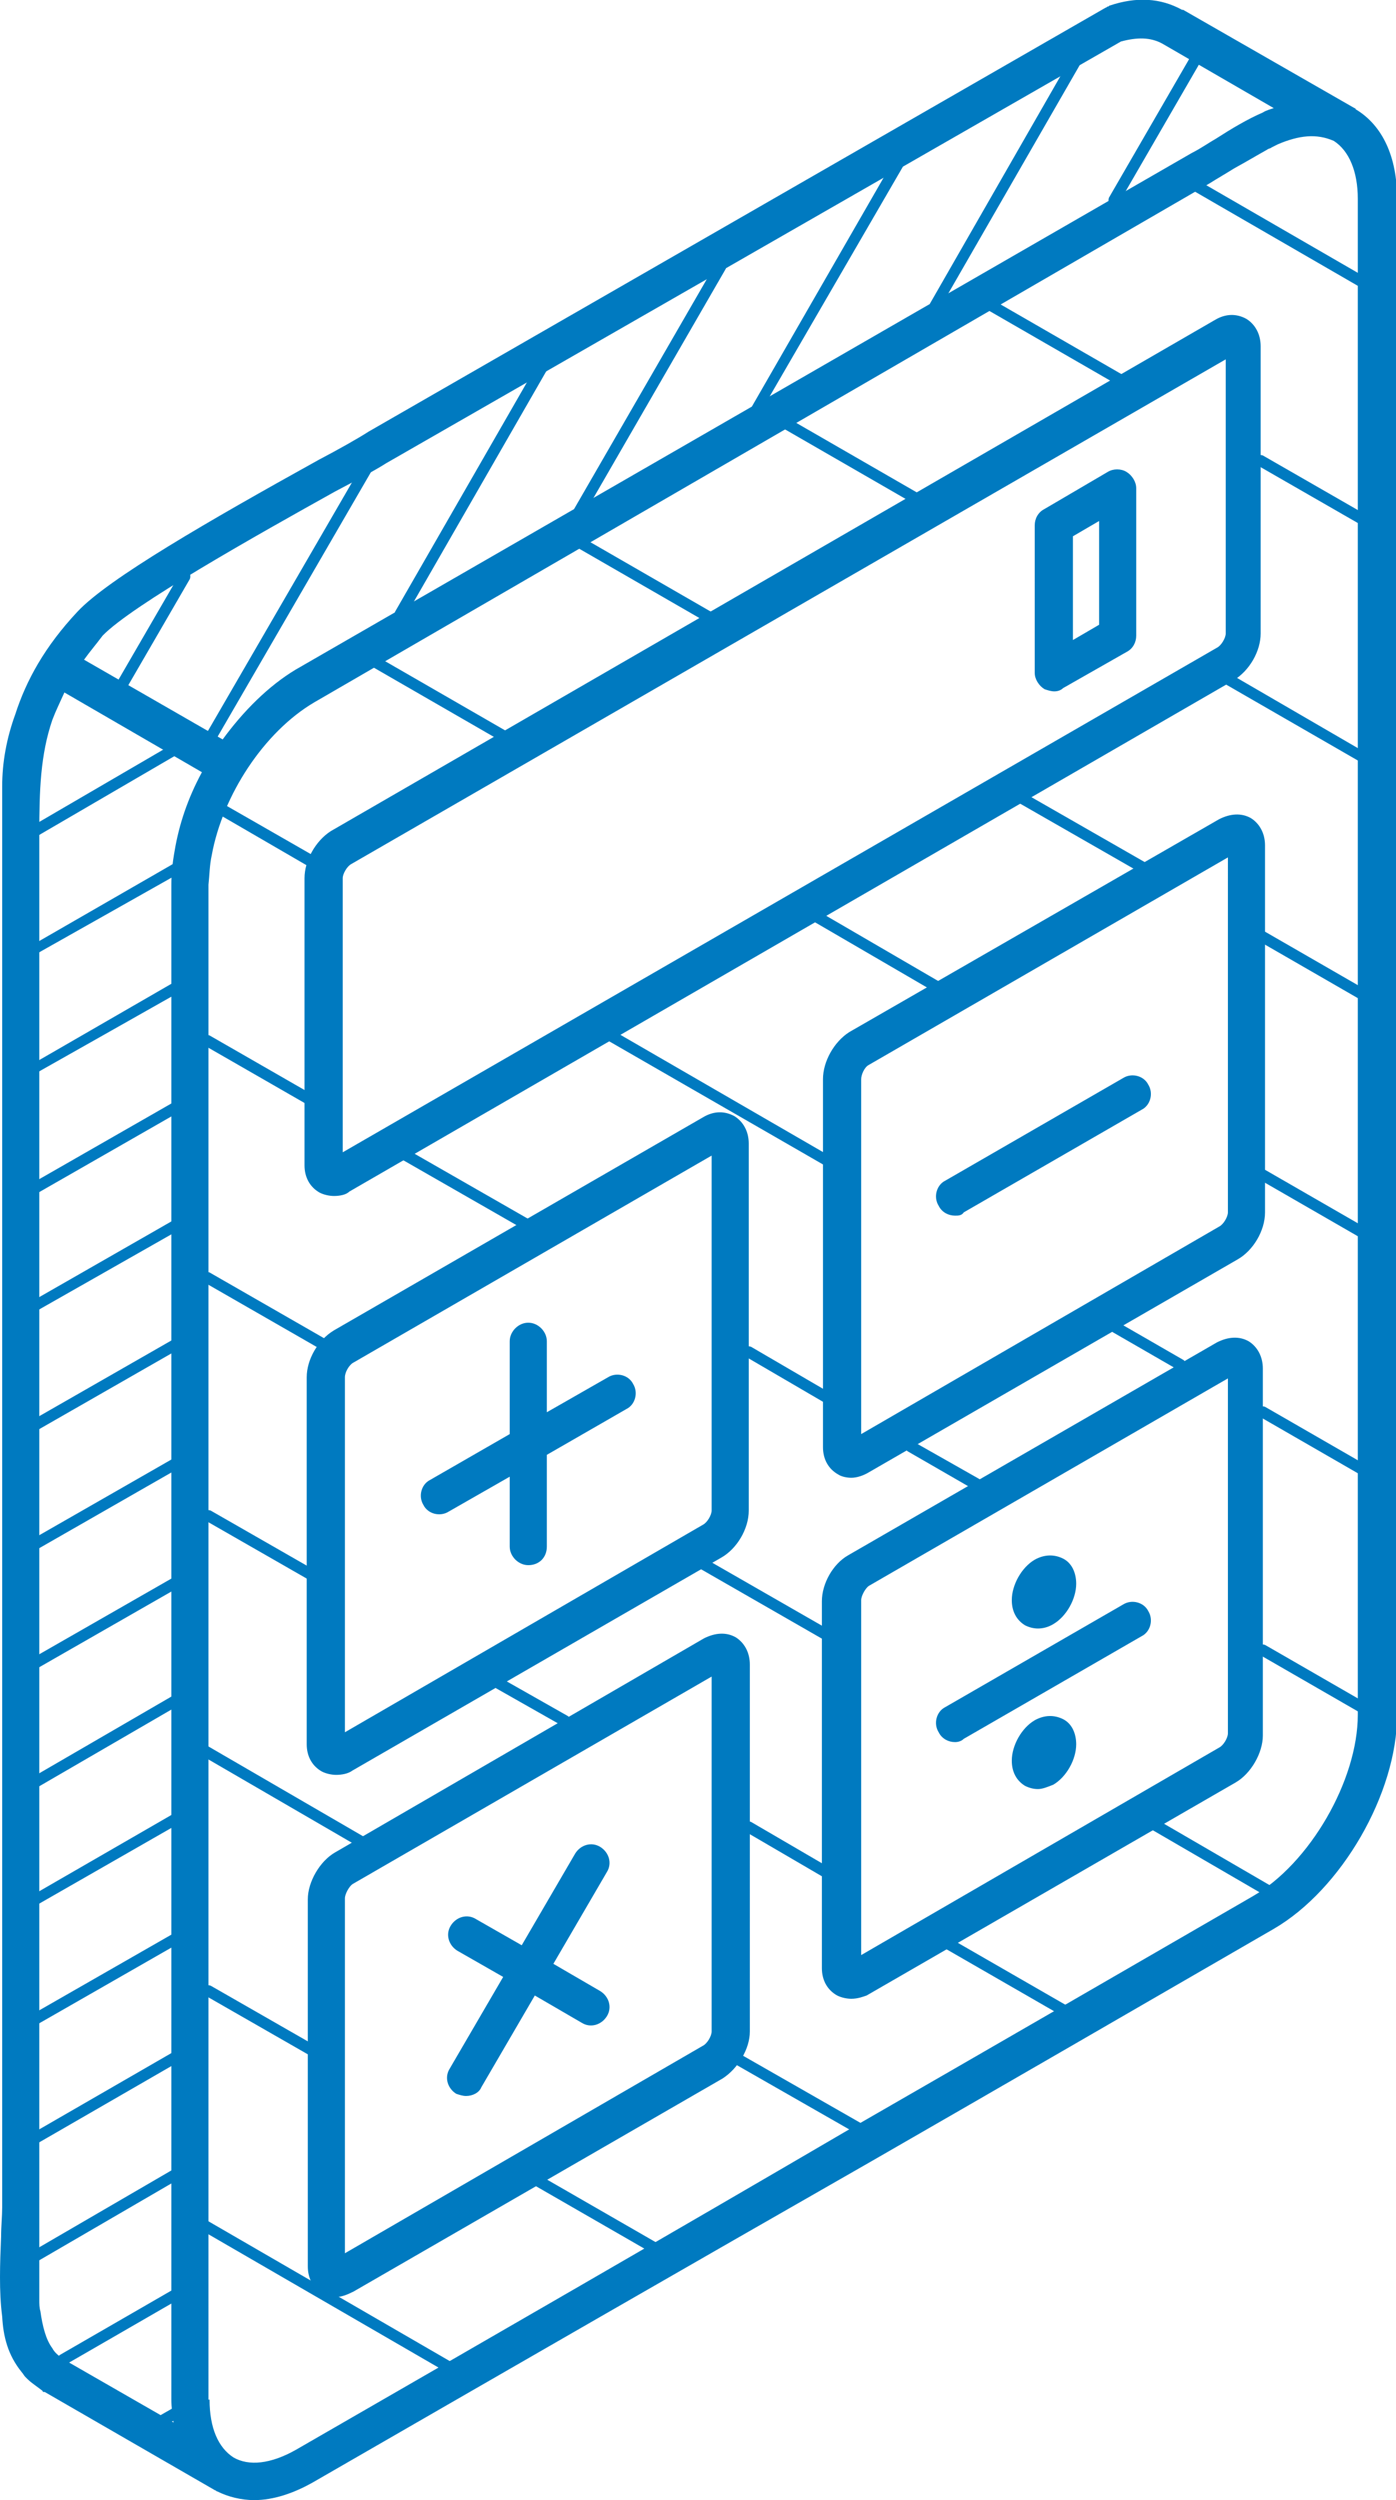 <?xml version="1.0" encoding="utf-8"?>
<!-- Generator: Adobe Illustrator 24.1.2, SVG Export Plug-In . SVG Version: 6.00 Build 0)  -->
<svg version="1.1" id="Camada_1" xmlns="http://www.w3.org/2000/svg" xmlns:xlink="http://www.w3.org/1999/xlink" x="0px" y="0px"
	 viewBox="0 0 127.9 228.9" style="enable-background:new 0 0 127.9 228.9;" xml:space="preserve">
<style type="text/css">
	.st0{fill:#007AC0;}
</style>
<path class="st0" d="M23.3,228.9c-1.2,0-2.4-0.3-3.4-0.8c-0.1,0-0.1-0.1-0.2-0.1l-15.6-9c0,0,0,0-0.1,0c0,0-0.1,0-0.1-0.1
	c-0.5-0.4-1-0.7-1.4-1.1c-0.1-0.1-0.1-0.1-0.2-0.2c-0.1-0.1-0.2-0.3-0.3-0.4c-1.3-1.6-1.7-3.3-1.8-5.1c-0.3-2.3-0.2-4.9-0.1-7.3
	c0-1,0.1-1.9,0.1-2.7V76.3c0,0,0-0.1,0-0.1v-4.2c0-2.2,0.4-4.4,1.2-6.6c1-3.1,2.7-6.2,5.7-9.4c2.8-3,12-8.3,22.1-13.9
	c1.9-1,3.5-1.9,4.6-2.6c0,0,0,0,0,0l67.5-38.8c0.1,0,0.1-0.1,0.2-0.1c0.1,0,0.1-0.1,0.2-0.1c2.4-0.8,4.6-0.7,6.6,0.4c0,0,0,0,0.1,0
	l0,0c0,0,0,0,0,0l15.7,9c0,0,0.1,0,0.1,0.1c2.5,1.5,3.8,4.4,3.8,8.2V157c0,7.2-5.1,16-11.3,19.6c-12.8,7.4-24.9,14.4-36.9,21.3
	C63,207.5,46.5,217,28.8,227.2C26.9,228.3,25,228.9,23.3,228.9L23.3,228.9z M19.2,219.7c0,2.6,0.8,4.4,2.2,5.3
	c1.4,0.8,3.4,0.6,5.7-0.7c17.7-10.2,34.2-19.7,50.8-29.4c12-6.9,24.1-13.9,36.9-21.3c5.2-3,9.6-10.6,9.6-16.6V18.2
	c0-2.5-0.8-4.4-2.2-5.3c-1.6-0.7-3.2-0.5-5.1,0.3c-0.2,0.1-0.4,0.2-0.6,0.3c-0.1,0.1-0.3,0.1-0.4,0.2c-0.9,0.5-1.9,1.1-3,1.7
	c-0.8,0.5-1.5,0.9-2.3,1.4L28.8,64.3c-4.6,2.7-8.4,8.5-9.4,14c-0.2,0.9-0.2,1.8-0.3,2.7V219.7L19.2,219.7z M5.8,216l10.1,5.8
	c-0.1-0.7-0.2-1.4-0.2-2.1V81c0,0,0,0,0,0c0,0,0,0,0,0c0-1,0.1-2,0.3-3.1c0.4-2.4,1.2-4.8,2.5-7.2L5.9,63.4
	c-0.4,0.9-0.8,1.7-1.1,2.5c-1.1,3.2-1.2,6.5-1.2,10.4V202c0,0,0,0,0,0v8.6c0,0.3,0,0.7,0.1,1c0.2,1.4,0.5,2.6,1.1,3.4
	C5,215.4,5.4,215.7,5.8,216L5.8,216z M7.7,60.4l12.7,7.3c1.9-2.6,4.2-4.9,6.7-6.4c0,0,0,0,0,0L109.2,14c0,0,0,0,0,0
	c0.8-0.4,1.5-0.9,2.2-1.3c1.4-0.9,2.9-1.8,4.3-2.4c0.3-0.2,0.7-0.3,1-0.4l-10.2-5.9c-1.1-0.6-2.3-0.6-3.8-0.2L35.4,42.4
	c-1.1,0.7-2.8,1.6-4.7,2.6c-7,3.9-18.6,10.4-21.3,13.2C8.8,59,8.2,59.7,7.7,60.4L7.7,60.4z M30.8,210.3c-0.4,0-0.9-0.1-1.3-0.3
	c-0.8-0.5-1.3-1.4-1.3-2.5v-33.6c0-1.6,1.1-3.5,2.5-4.3c0,0,0,0,0,0L64.5,150c0,0,0,0,0,0c1-0.5,2-0.6,2.9-0.1
	c0.8,0.5,1.3,1.4,1.3,2.5V186c0,1.6-1.1,3.4-2.5,4.3c0,0,0,0,0,0l-33.8,19.5l0,0C31.8,210.1,31.3,210.3,30.8,210.3L30.8,210.3z
	 M31.6,173.8v32.5l32.8-19c0,0,0,0,0,0c0.4-0.2,0.8-0.9,0.8-1.3v-32.5l-32.9,19c0,0,0,0,0,0C32,172.7,31.6,173.4,31.6,173.8
	L31.6,173.8z M42.7,191.9c-0.3,0-0.6-0.1-0.9-0.2c-0.8-0.5-1.1-1.5-0.6-2.3l4.9-8.4l-4.2-2.4c-0.8-0.5-1.1-1.5-0.6-2.3
	c0.5-0.8,1.5-1.1,2.3-0.6l4.2,2.4l4.9-8.4c0.5-0.8,1.5-1.1,2.3-0.6c0.8,0.5,1.1,1.5,0.6,2.3l-4.9,8.4l4.3,2.5
	c0.8,0.5,1.1,1.5,0.6,2.3c-0.5,0.8-1.5,1.1-2.3,0.6l-4.3-2.5l-4.9,8.4C43.9,191.6,43.3,191.9,42.7,191.9L42.7,191.9z M78,183
	c-0.4,0-0.9-0.1-1.3-0.3c-0.9-0.5-1.4-1.4-1.4-2.5v-33.6c0-1.6,1-3.4,2.4-4.2c0,0,0,0,0,0l33.8-19.5c0,0,0,0,0,0
	c1-0.5,2-0.6,2.9-0.1c0.8,0.5,1.3,1.4,1.3,2.5v33.6c0,1.6-1.1,3.5-2.5,4.3l-33.8,19.5C79.1,182.8,78.6,183,78,183L78,183z
	 M78.9,146.5V179l32.8-19c0,0,0,0,0,0c0.4-0.2,0.8-0.9,0.8-1.3v-32.5l-32.9,19C79.3,145.4,78.9,146.1,78.9,146.5L78.9,146.5z
	 M95.1,163.8c-0.4,0-0.8-0.1-1.2-0.3c-0.8-0.5-1.2-1.3-1.2-2.3c0-1.4,0.9-3,2.1-3.7c0.9-0.5,1.8-0.5,2.6-0.1
	c0.8,0.4,1.2,1.3,1.2,2.3c0,1.4-0.9,3-2.1,3.7C96,163.6,95.5,163.8,95.1,163.8L95.1,163.8z M95.6,159L95.6,159L95.6,159L95.6,159z
	 M30.8,162.5c-0.4,0-0.9-0.1-1.3-0.3c-0.9-0.5-1.4-1.4-1.4-2.5v-33.6c0-1.6,1-3.4,2.5-4.3c0,0,0,0,0,0l33.8-19.5c0,0,0,0,0,0
	c1-0.6,2-0.6,2.9-0.1c0.8,0.5,1.3,1.4,1.3,2.5v33.6c0,1.7-1.1,3.5-2.5,4.3l-33.8,19.5C31.9,162.4,31.3,162.5,30.8,162.5L30.8,162.5z
	 M31.6,126.1v32.5l32.8-19c0,0,0,0,0,0c0.4-0.2,0.8-0.9,0.8-1.3v-32.5l-32.9,19l0,0C32,125,31.6,125.6,31.6,126.1L31.6,126.1z
	 M87.5,159.5c-0.6,0-1.2-0.3-1.5-0.9c-0.5-0.8-0.2-1.9,0.6-2.3l16.3-9.4c0.8-0.5,1.9-0.2,2.3,0.6c0.5,0.8,0.2,1.9-0.6,2.3l-16.3,9.4
	C88.1,159.4,87.8,159.5,87.5,159.5L87.5,159.5z M95.1,149.1c-0.4,0-0.8-0.1-1.2-0.3c-0.8-0.5-1.2-1.3-1.2-2.3c0-1.4,0.9-3,2.1-3.7
	c0.9-0.5,1.8-0.5,2.6-0.1c0.8,0.4,1.2,1.3,1.2,2.3c0,1.4-0.9,3-2.1,3.7C96,149,95.5,149.1,95.1,149.1L95.1,149.1z M95.6,144.3
	L95.6,144.3L95.6,144.3L95.6,144.3z M48.4,143.3c-0.9,0-1.7-0.8-1.7-1.7v-6.4l-5.6,3.2c-0.8,0.5-1.9,0.2-2.3-0.6
	c-0.5-0.8-0.2-1.9,0.6-2.3l7.3-4.2v-8.5c0-0.9,0.8-1.7,1.7-1.7c0.9,0,1.7,0.8,1.7,1.7v6.5l5.6-3.2c0.8-0.5,1.9-0.2,2.3,0.6
	c0.5,0.8,0.2,1.9-0.6,2.3l-7.3,4.2v8.4C50.1,142.6,49.4,143.3,48.4,143.3L48.4,143.3z M78,135.3c-0.4,0-0.9-0.1-1.2-0.3
	c-0.9-0.5-1.4-1.4-1.4-2.5V98.8c0-1.6,1-3.4,2.4-4.3h0l0,0c0,0,0,0,0,0c0,0,0,0,0,0c0,0,0,0,0,0L111.7,75c0,0,0,0,0,0
	c1-0.5,2-0.6,2.9-0.1c0.8,0.5,1.3,1.4,1.3,2.5V111c0,1.7-1.1,3.5-2.5,4.3l-33.8,19.5C79.1,135.1,78.5,135.3,78,135.3L78,135.3z
	 M78.9,98.8v32.5l32.8-19c0,0,0,0,0,0c0.4-0.2,0.8-0.9,0.8-1.3V78.5l-32.9,19C79.2,97.7,78.9,98.4,78.9,98.8L78.9,98.8z M87.5,111.3
	c-0.6,0-1.2-0.3-1.5-0.9c-0.5-0.8-0.2-1.9,0.6-2.3l16.3-9.4c0.8-0.5,1.9-0.2,2.3,0.6c0.5,0.8,0.2,1.9-0.6,2.3l-16.3,9.4
	C88.1,111.3,87.8,111.3,87.5,111.3L87.5,111.3z M30.6,109.5c-0.4,0-0.9-0.1-1.3-0.3c-0.9-0.5-1.4-1.4-1.4-2.5V80.4
	c0-1.6,1-3.4,2.4-4.3c0,0,0,0,0,0c0,0,0,0,0,0h0l81-46.8c1-0.6,2-0.6,2.9-0.1c0.8,0.5,1.3,1.4,1.3,2.5V58c0,1.6-1,3.4-2.5,4.3
	c0,0,0,0,0,0l-81,46.8C31.7,109.4,31.1,109.5,30.6,109.5L30.6,109.5z M31.4,80.4v25.1l80.1-46.2c0.4-0.2,0.8-0.9,0.8-1.3V32.9
	L32.2,79.1C31.8,79.3,31.4,80,31.4,80.4L31.4,80.4z M96.6,63.3c-0.3,0-0.6-0.1-0.9-0.2c-0.5-0.3-0.9-0.9-0.9-1.5V48.1
	c0-0.6,0.3-1.2,0.9-1.5l5.8-3.4c0.5-0.3,1.2-0.3,1.7,0c0.5,0.3,0.9,0.9,0.9,1.5v13.5c0,0.6-0.3,1.2-0.9,1.5L97.4,63
	C97.2,63.2,96.9,63.3,96.6,63.3L96.6,63.3z M98.3,49.1v9.5l2.4-1.4v-9.5L98.3,49.1L98.3,49.1z"/>
<path class="st0" d="M102,18.9c-0.1,0-0.2,0-0.2-0.1c-0.2-0.1-0.3-0.4-0.2-0.7l7.7-13.3c0.1-0.2,0.4-0.3,0.7-0.2
	c0.2,0.1,0.3,0.4,0.2,0.7l-7.7,13.3C102.4,18.8,102.2,18.9,102,18.9L102,18.9z"/>
<path class="st0" d="M85.6,28.6c-0.1,0-0.2,0-0.2-0.1c-0.2-0.1-0.3-0.4-0.2-0.7L98,5.5c0.1-0.2,0.4-0.3,0.7-0.2
	C98.9,5.5,99,5.8,98.9,6L86,28.4C85.9,28.5,85.7,28.6,85.6,28.6L85.6,28.6z"/>
<path class="st0" d="M69.3,38c-0.1,0-0.2,0-0.2-0.1c-0.2-0.1-0.3-0.4-0.2-0.7l12.9-22.4c0.1-0.2,0.4-0.3,0.7-0.2
	c0.2,0.1,0.3,0.4,0.2,0.7L69.7,37.7C69.6,37.9,69.5,38,69.3,38L69.3,38z"/>
<path class="st0" d="M53,47.4c-0.1,0-0.2,0-0.2-0.1c-0.2-0.1-0.3-0.4-0.2-0.7l13-22.5c0.1-0.2,0.4-0.3,0.7-0.2
	c0.2,0.1,0.3,0.4,0.2,0.7l-13,22.5C53.3,47.3,53.1,47.4,53,47.4L53,47.4z"/>
<path class="st0" d="M36.6,56.8c-0.1,0-0.2,0-0.2-0.1c-0.2-0.1-0.3-0.4-0.2-0.7l13-22.6c0.1-0.2,0.4-0.3,0.7-0.2
	c0.2,0.1,0.3,0.4,0.2,0.7l-13,22.6C37,56.8,36.8,56.8,36.6,56.8L36.6,56.8z"/>
<path class="st0" d="M19,68.5c-0.1,0-0.2,0-0.2-0.1c-0.2-0.1-0.3-0.4-0.2-0.7l14.5-25c0.1-0.2,0.4-0.3,0.7-0.2
	c0.2,0.1,0.3,0.4,0.2,0.7l-14.5,25C19.3,68.4,19.2,68.5,19,68.5L19,68.5z"/>
<path class="st0" d="M11.1,63.3c-0.1,0-0.2,0-0.2-0.1c-0.2-0.1-0.3-0.4-0.2-0.7l5.8-10c0.1-0.2,0.4-0.3,0.7-0.2
	c0.2,0.1,0.3,0.4,0.2,0.7l-5.8,10C11.5,63.2,11.3,63.3,11.1,63.3L11.1,63.3z"/>
<path class="st0" d="M41.3,217.4c-0.1,0-0.2,0-0.2-0.1l-22.8-13.2c-0.2-0.1-0.3-0.4-0.2-0.7c0.1-0.2,0.4-0.3,0.7-0.2l22.8,13.2
	c0.2,0.1,0.3,0.4,0.2,0.7C41.7,217.3,41.5,217.4,41.3,217.4L41.3,217.4z"/>
<path class="st0" d="M59.8,206.3c-0.1,0-0.2,0-0.2-0.1l-10.6-6.1c-0.2-0.1-0.3-0.4-0.2-0.7c0.1-0.2,0.4-0.3,0.7-0.2l10.6,6.1
	c0.2,0.1,0.3,0.4,0.2,0.7C60.1,206.2,59.9,206.3,59.8,206.3L59.8,206.3z"/>
<path class="st0" d="M28.6,188.3c-0.1,0-0.2,0-0.2-0.1l-9.6-5.5c-0.2-0.1-0.3-0.4-0.2-0.7c0.1-0.2,0.4-0.3,0.7-0.2l9.6,5.5
	c0.2,0.1,0.3,0.4,0.2,0.7C28.9,188.2,28.7,188.3,28.6,188.3L28.6,188.3z"/>
<path class="st0" d="M78.6,195.4c-0.1,0-0.2,0-0.2-0.1l-11.2-6.4c-0.2-0.1-0.3-0.4-0.2-0.7c0.1-0.2,0.4-0.3,0.7-0.2l11.2,6.4
	c0.2,0.1,0.3,0.4,0.2,0.7C79,195.4,78.8,195.4,78.6,195.4L78.6,195.4z"/>
<path class="st0" d="M33.1,169.2c-0.1,0-0.2,0-0.2-0.1l-14.3-8.3c-0.2-0.1-0.3-0.4-0.2-0.7c0.1-0.2,0.4-0.3,0.7-0.2l14.3,8.3
	c0.2,0.1,0.3,0.4,0.2,0.7C33.4,169.1,33.3,169.2,33.1,169.2L33.1,169.2z"/>
<path class="st0" d="M97.4,184.6c-0.1,0-0.2,0-0.2-0.1l-10.6-6.1c-0.2-0.1-0.3-0.4-0.2-0.7c0.1-0.2,0.4-0.3,0.7-0.2l10.6,6.1
	c0.2,0.1,0.3,0.4,0.2,0.7C97.8,184.5,97.6,184.6,97.4,184.6L97.4,184.6z"/>
<path class="st0" d="M75.7,172c-0.1,0-0.2,0-0.2-0.1l-7.2-4.2c-0.2-0.1-0.3-0.4-0.2-0.7c0.1-0.2,0.4-0.3,0.7-0.2l7.2,4.2
	c0.2,0.1,0.3,0.4,0.2,0.7C76,171.9,75.9,172,75.7,172L75.7,172z"/>
<path class="st0" d="M51.7,158.1c-0.1,0-0.2,0-0.2-0.1l-6-3.4c-0.2-0.1-0.3-0.4-0.2-0.7c0.1-0.2,0.4-0.3,0.7-0.2l6,3.4
	c0.2,0.1,0.3,0.4,0.2,0.7C52,158,51.8,158.1,51.7,158.1L51.7,158.1z"/>
<path class="st0" d="M28.6,144.8c-0.1,0-0.2,0-0.2-0.1l-9.6-5.5c-0.2-0.1-0.3-0.4-0.2-0.7c0.1-0.2,0.4-0.3,0.7-0.2l9.6,5.5
	c0.2,0.1,0.3,0.4,0.2,0.7C28.9,144.7,28.7,144.8,28.6,144.8L28.6,144.8z"/>
<path class="st0" d="M116.2,173.7c-0.1,0-0.2,0-0.2-0.1l-10.5-6.1c-0.2-0.1-0.3-0.4-0.2-0.7c0.1-0.2,0.4-0.3,0.7-0.2l10.5,6.1
	c0.2,0.1,0.3,0.4,0.2,0.7C116.6,173.6,116.4,173.7,116.2,173.7L116.2,173.7z"/>
<path class="st0" d="M75.8,150.3c-0.1,0-0.2,0-0.2-0.1l-11.5-6.6c-0.2-0.1-0.3-0.4-0.2-0.7c0.1-0.2,0.4-0.3,0.7-0.2l11.5,6.6
	c0.2,0.1,0.3,0.4,0.2,0.7C76.2,150.3,76,150.3,75.8,150.3L75.8,150.3z"/>
<path class="st0" d="M29.7,123.7c-0.1,0-0.2,0-0.2-0.1l-10.8-6.2c-0.2-0.1-0.3-0.4-0.2-0.7c0.1-0.2,0.4-0.3,0.7-0.2l10.8,6.2
	c0.2,0.1,0.3,0.4,0.2,0.7C30,123.6,29.9,123.7,29.7,123.7L29.7,123.7z"/>
<path class="st0" d="M124.8,156.9c-0.1,0-0.2,0-0.2-0.1l-9.2-5.3c-0.2-0.1-0.3-0.4-0.2-0.7c0.1-0.2,0.4-0.3,0.7-0.2l9.2,5.3
	c0.2,0.1,0.3,0.4,0.2,0.7C125.1,156.8,125,156.9,124.8,156.9L124.8,156.9z"/>
<path class="st0" d="M89.3,136.4c-0.1,0-0.2,0-0.2-0.1l-5.9-3.4c-0.2-0.1-0.3-0.4-0.2-0.7c0.1-0.2,0.4-0.3,0.7-0.2l6,3.4
	c0.2,0.1,0.3,0.4,0.2,0.7C89.6,136.3,89.5,136.4,89.3,136.4L89.3,136.4z"/>
<path class="st0" d="M75.7,128.5c-0.1,0-0.2,0-0.2-0.1l-7.2-4.2c-0.2-0.1-0.3-0.4-0.2-0.7c0.1-0.2,0.4-0.3,0.7-0.2l7.2,4.2
	c0.2,0.1,0.3,0.4,0.2,0.7C76,128.5,75.9,128.5,75.7,128.5L75.7,128.5z"/>
<path class="st0" d="M48.1,112.6c-0.1,0-0.2,0-0.2-0.1l-11-6.3c-0.2-0.1-0.3-0.4-0.2-0.7c0.1-0.2,0.4-0.3,0.7-0.2l11,6.3
	c0.2,0.1,0.3,0.4,0.2,0.7C48.4,112.5,48.3,112.6,48.1,112.6L48.1,112.6z"/>
<path class="st0" d="M28.3,101.2c-0.1,0-0.2,0-0.2-0.1l-9.4-5.4c-0.2-0.1-0.3-0.4-0.2-0.7c0.1-0.2,0.4-0.3,0.7-0.2l9.4,5.4
	c0.2,0.1,0.3,0.4,0.2,0.7C28.6,101.1,28.5,101.2,28.3,101.2L28.3,101.2z"/>
<path class="st0" d="M124.8,135.1c-0.1,0-0.2,0-0.2-0.1l-9.2-5.3c-0.2-0.1-0.3-0.4-0.2-0.7c0.1-0.2,0.4-0.3,0.7-0.2l9.2,5.3
	c0.2,0.1,0.3,0.4,0.2,0.7C125.1,135,125,135.1,124.8,135.1L124.8,135.1z"/>
<path class="st0" d="M108.1,125.5c-0.1,0-0.2,0-0.2-0.1l-5.9-3.4c-0.2-0.1-0.3-0.4-0.2-0.7c0.1-0.2,0.4-0.3,0.7-0.2l5.9,3.4
	c0.2,0.1,0.3,0.4,0.2,0.7C108.5,125.4,108.3,125.5,108.1,125.5L108.1,125.5z"/>
<path class="st0" d="M76.1,107c-0.1,0-0.2,0-0.2-0.1L55.4,95.1c-0.2-0.1-0.3-0.4-0.2-0.7c0.1-0.2,0.4-0.3,0.7-0.2l20.4,11.8
	c0.2,0.1,0.3,0.4,0.2,0.7C76.5,106.9,76.3,107,76.1,107L76.1,107z"/>
<path class="st0" d="M28.6,79.5c-0.1,0-0.2,0-0.2-0.1l-8.1-4.7c-0.2-0.1-0.3-0.4-0.2-0.7c0.1-0.2,0.4-0.3,0.7-0.2l8.2,4.7
	c0.2,0.1,0.3,0.4,0.2,0.7C28.9,79.5,28.7,79.5,28.6,79.5L28.6,79.5z"/>
<path class="st0" d="M124.8,113.4c-0.1,0-0.2,0-0.2-0.1l-9.2-5.3c-0.2-0.1-0.3-0.4-0.2-0.7c0.1-0.2,0.4-0.3,0.7-0.2l9.2,5.3
	c0.2,0.1,0.3,0.4,0.2,0.7C125.1,113.3,125,113.4,124.8,113.4L124.8,113.4z"/>
<path class="st0" d="M85.8,90.9c-0.1,0-0.2,0-0.2-0.1l-11-6.4c-0.2-0.1-0.3-0.4-0.2-0.7c0.1-0.2,0.4-0.3,0.7-0.2l11,6.4
	c0.2,0.1,0.3,0.4,0.2,0.7C86.2,90.8,86,90.9,85.8,90.9L85.8,90.9z"/>
<path class="st0" d="M46.2,68c-0.1,0-0.2,0-0.2-0.1l-11.8-6.8c-0.2-0.1-0.3-0.4-0.2-0.7c0.1-0.2,0.4-0.3,0.7-0.2l11.8,6.8
	c0.2,0.1,0.3,0.4,0.2,0.7C46.6,67.9,46.4,68,46.2,68L46.2,68z"/>
<path class="st0" d="M124.8,91.6c-0.1,0-0.2,0-0.2-0.1l-9.2-5.3c-0.2-0.1-0.3-0.4-0.2-0.7c0.1-0.2,0.4-0.3,0.7-0.2l9.2,5.3
	c0.2,0.1,0.3,0.4,0.2,0.7C125.1,91.5,125,91.6,124.8,91.6L124.8,91.6z"/>
<path class="st0" d="M104.7,80c-0.1,0-0.2,0-0.2-0.1l-11-6.3c-0.2-0.1-0.3-0.4-0.2-0.7c0.1-0.2,0.4-0.3,0.7-0.2l11,6.3
	c0.2,0.1,0.3,0.4,0.2,0.7C105,79.9,104.8,80,104.7,80L104.7,80z"/>
<path class="st0" d="M65,57.1c-0.1,0-0.2,0-0.2-0.1L53,50.2c-0.2-0.1-0.3-0.4-0.2-0.7c0.1-0.2,0.4-0.3,0.7-0.2l11.8,6.8
	c0.2,0.1,0.3,0.4,0.2,0.7C65.4,57,65.2,57.1,65,57.1L65,57.1z"/>
<path class="st0" d="M124.9,69.9c-0.1,0-0.2,0-0.2-0.1l-12.5-7.2c-0.2-0.1-0.3-0.4-0.2-0.7c0.1-0.2,0.4-0.3,0.7-0.2l12.4,7.2
	c0.2,0.1,0.3,0.4,0.2,0.7C125.2,69.9,125.1,69.9,124.9,69.9L124.9,69.9z"/>
<path class="st0" d="M83.9,46.2c-0.1,0-0.2,0-0.2-0.1l-11.8-6.8c-0.2-0.1-0.3-0.4-0.2-0.7c0.1-0.2,0.4-0.3,0.7-0.2l11.8,6.8
	c0.2,0.1,0.3,0.4,0.2,0.7C84.2,46.2,84,46.2,83.9,46.2L83.9,46.2z"/>
<path class="st0" d="M124.8,48.1c-0.1,0-0.2,0-0.2-0.1l-9.4-5.4c-0.2-0.1-0.3-0.4-0.2-0.7c0.1-0.2,0.4-0.3,0.7-0.2l9.4,5.4
	c0.2,0.1,0.3,0.4,0.2,0.7C125.1,48,125,48.1,124.8,48.1L124.8,48.1z"/>
<path class="st0" d="M102.7,35.4c-0.1,0-0.2,0-0.2-0.1l-11.8-6.8c-0.2-0.1-0.3-0.4-0.2-0.7c0.1-0.2,0.4-0.3,0.7-0.2l11.8,6.8
	c0.2,0.1,0.3,0.4,0.2,0.7C103,35.3,102.9,35.4,102.7,35.4L102.7,35.4z"/>
<path class="st0" d="M125,26.5c-0.1,0-0.2,0-0.2-0.1l-15.4-8.9c-0.2-0.1-0.3-0.4-0.2-0.7c0.1-0.2,0.4-0.3,0.7-0.2l15.4,8.9
	c0.2,0.1,0.3,0.4,0.2,0.7C125.3,26.4,125.2,26.5,125,26.5L125,26.5z"/>
<path class="st0" d="M14.6,222.2c-0.2,0-0.3-0.1-0.4-0.2c-0.1-0.2-0.1-0.5,0.2-0.7l1.4-0.8c0.2-0.1,0.5-0.1,0.7,0.2
	c0.1,0.2,0.1,0.5-0.2,0.7l-1.4,0.8C14.8,222.2,14.7,222.2,14.6,222.2L14.6,222.2z"/>
<path class="st0" d="M5.7,216.5c-0.2,0-0.3-0.1-0.4-0.2c-0.1-0.2-0.1-0.5,0.2-0.7l10.4-6c0.2-0.1,0.5-0.1,0.7,0.2
	c0.1,0.2,0.1,0.5-0.2,0.7l-10.4,6C5.9,216.4,5.8,216.5,5.7,216.5L5.7,216.5z"/>
<path class="st0" d="M3.2,207c-0.2,0-0.3-0.1-0.4-0.2c-0.1-0.2-0.1-0.5,0.2-0.7l12.9-7.5c0.2-0.1,0.5-0.1,0.7,0.2
	c0.1,0.2,0.1,0.5-0.2,0.7L3.5,207C3.4,207,3.3,207,3.2,207L3.2,207z"/>
<path class="st0" d="M3.2,196.2c-0.2,0-0.3-0.1-0.4-0.2c-0.1-0.2-0.1-0.5,0.2-0.7l13-7.5c0.2-0.1,0.5-0.1,0.7,0.2
	c0.1,0.2,0.1,0.5-0.2,0.7l-13,7.5C3.4,196.1,3.3,196.2,3.2,196.2L3.2,196.2z"/>
<path class="st0" d="M3.2,185.3c-0.2,0-0.3-0.1-0.4-0.2c-0.1-0.2-0.1-0.5,0.2-0.7l13.1-7.5c0.2-0.1,0.5-0.1,0.7,0.2
	c0.1,0.2,0.1,0.5-0.2,0.7l-13.1,7.5C3.3,185.3,3.2,185.3,3.2,185.3L3.2,185.3z"/>
<path class="st0" d="M3.2,174.4c-0.2,0-0.3-0.1-0.4-0.2c-0.1-0.2-0.1-0.5,0.2-0.7L16,166c0.2-0.1,0.5-0.1,0.7,0.2
	c0.1,0.2,0.1,0.5-0.2,0.7l-13.1,7.5C3.3,174.4,3.2,174.4,3.2,174.4L3.2,174.4z"/>
<path class="st0" d="M3.2,163.6c-0.2,0-0.3-0.1-0.4-0.2c-0.1-0.2-0.1-0.5,0.2-0.7l13.1-7.6c0.2-0.1,0.5-0.1,0.7,0.2
	c0.1,0.2,0.1,0.5-0.2,0.7l-13.1,7.6C3.3,163.5,3.2,163.6,3.2,163.6L3.2,163.6z"/>
<path class="st0" d="M3.2,152.7c-0.2,0-0.3-0.1-0.4-0.2c-0.1-0.2-0.1-0.5,0.2-0.7l13.1-7.5c0.2-0.1,0.5-0.1,0.7,0.2
	c0.1,0.2,0.1,0.5-0.2,0.7l-13.1,7.5C3.3,152.6,3.2,152.7,3.2,152.7L3.2,152.7z"/>
<path class="st0" d="M3.2,141.8c-0.2,0-0.3-0.1-0.4-0.2c-0.1-0.2-0.1-0.5,0.2-0.7l13.1-7.5c0.2-0.1,0.5-0.1,0.7,0.2
	c0.1,0.2,0.1,0.5-0.2,0.7l-13.1,7.5C3.3,141.8,3.2,141.8,3.2,141.8L3.2,141.8z"/>
<path class="st0" d="M3.2,130.9c-0.2,0-0.3-0.1-0.4-0.2c-0.1-0.2-0.1-0.5,0.2-0.7l13.1-7.5c0.2-0.1,0.5-0.1,0.7,0.2
	c0.1,0.2,0.1,0.5-0.2,0.7l-13.1,7.5C3.3,130.9,3.2,130.9,3.2,130.9L3.2,130.9z"/>
<path class="st0" d="M3.2,120c-0.2,0-0.3-0.1-0.4-0.2c-0.1-0.2-0.1-0.5,0.2-0.7l13.1-7.5c0.2-0.1,0.5-0.1,0.7,0.2
	c0.1,0.2,0.1,0.5-0.2,0.7L3.4,120C3.3,120,3.2,120,3.2,120L3.2,120z"/>
<path class="st0" d="M3.2,109.2c-0.2,0-0.3-0.1-0.4-0.2c-0.1-0.2-0.1-0.5,0.2-0.7l13.1-7.5c0.2-0.1,0.5-0.1,0.7,0.2
	c0.1,0.2,0.1,0.5-0.2,0.7l-13.1,7.5C3.3,109.1,3.2,109.2,3.2,109.2L3.2,109.2z"/>
<path class="st0" d="M3.2,98.3c-0.2,0-0.3-0.1-0.4-0.2c-0.1-0.2-0.1-0.5,0.2-0.7L16,89.9c0.2-0.1,0.5-0.1,0.7,0.2
	c0.1,0.2,0.1,0.5-0.2,0.7L3.4,98.2C3.3,98.3,3.2,98.3,3.2,98.3L3.2,98.3z"/>
<path class="st0" d="M3.2,87.4c-0.2,0-0.3-0.1-0.4-0.2c-0.1-0.2-0.1-0.5,0.2-0.7l13.2-7.6c0.2-0.1,0.5-0.1,0.7,0.2
	c0.1,0.2,0.1,0.5-0.2,0.7L3.4,87.3C3.3,87.4,3.2,87.4,3.2,87.4L3.2,87.4z"/>
<path class="st0" d="M3.2,76.5c-0.2,0-0.3-0.1-0.4-0.2c-0.1-0.2-0.1-0.5,0.2-0.7l12.7-7.4c0.2-0.1,0.5-0.1,0.7,0.2
	c0.1,0.2,0.1,0.5-0.2,0.7L3.5,76.5C3.4,76.5,3.3,76.5,3.2,76.5L3.2,76.5z"/>
</svg>
